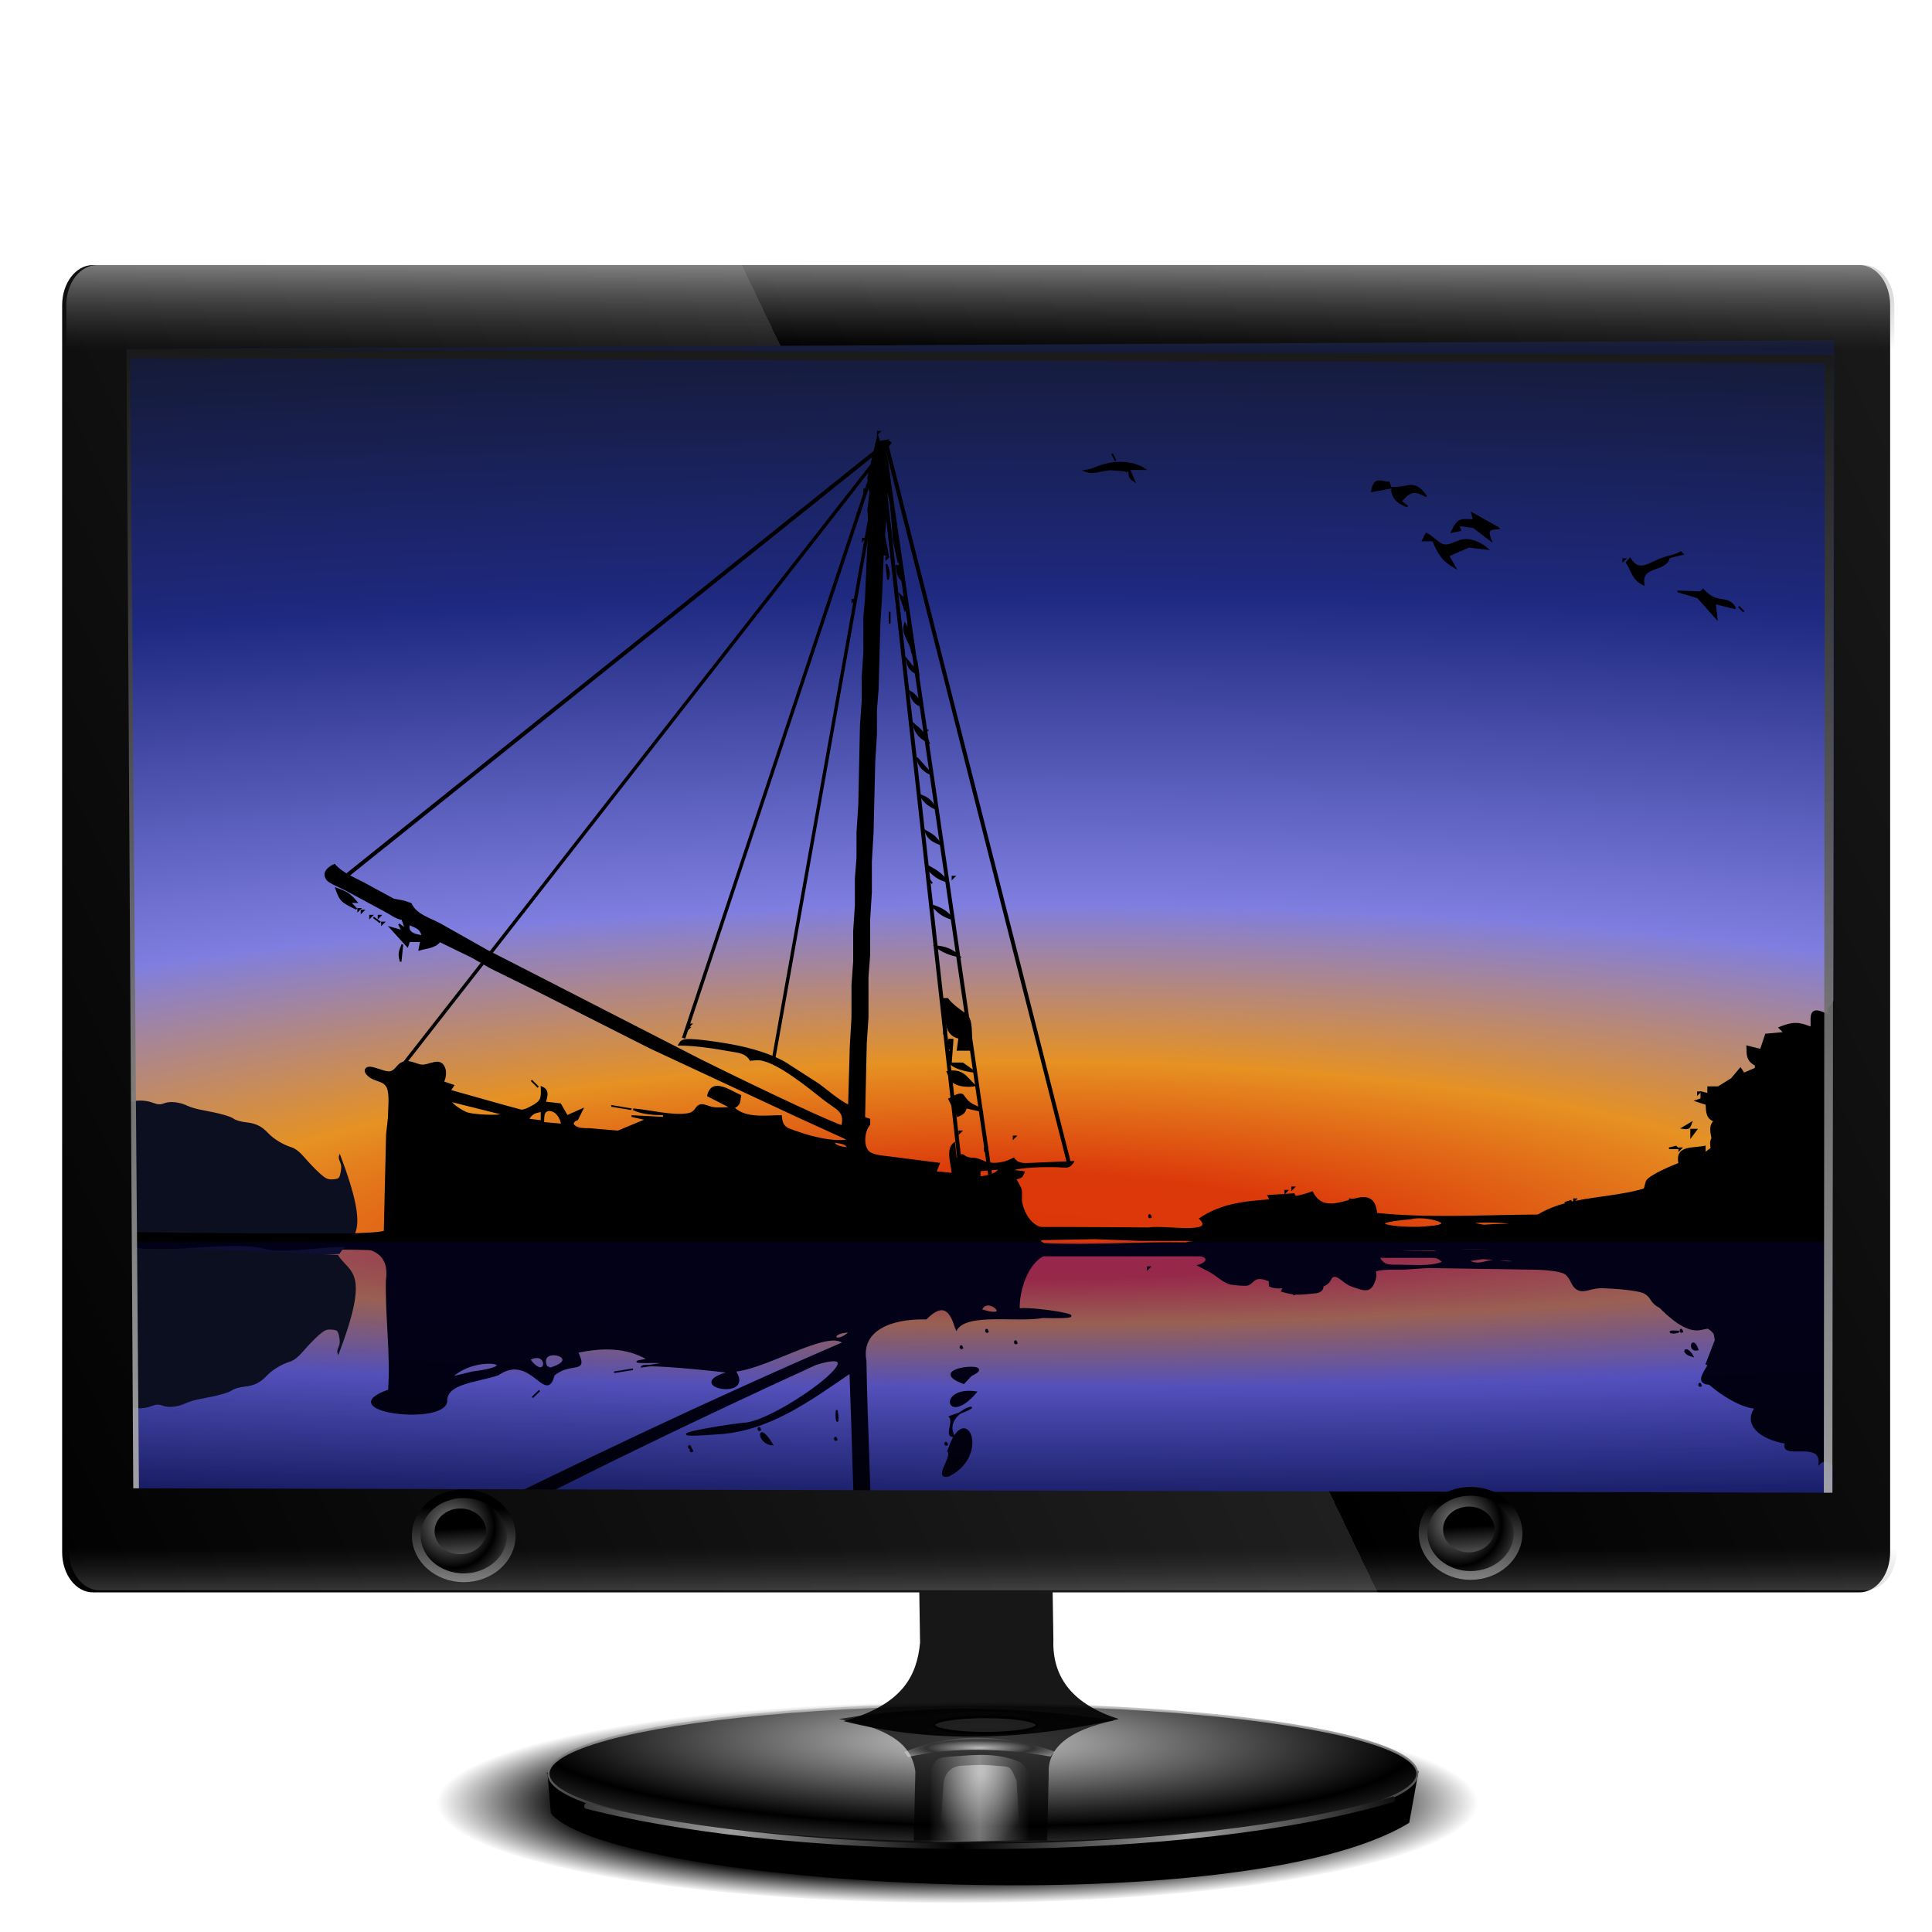 <?xml version="1.0" encoding="UTF-8" standalone="no"?>
<!-- Created with Inkscape (http://www.inkscape.org/) -->
<svg xmlns:dc="http://purl.org/dc/elements/1.1/" xmlns:cc="http://creativecommons.org/ns#" xmlns:rdf="http://www.w3.org/1999/02/22-rdf-syntax-ns#" xmlns:svg="http://www.w3.org/2000/svg" xmlns="http://www.w3.org/2000/svg" xmlns:xlink="http://www.w3.org/1999/xlink" xmlns:sodipodi="http://sodipodi.sourceforge.net/DTD/sodipodi-0.dtd" xmlns:inkscape="http://www.inkscape.org/namespaces/inkscape" id="svg2" sodipodi:version="0.32" inkscape:version="0.91 r13725" width="256" height="256" sodipodi:docname="desktop2.svg" inkscape:output_extension="org.inkscape.output.svg.inkscape">
 <defs id="defs5">
  <linearGradient inkscape:collect="always" id="linearGradient4730">
   <stop id="stop4732" stop-color="#000000" stop-opacity="1"/>
   <stop id="stop4738" offset="0.751" stop-color="#000000" stop-opacity="1"/>
   <stop offset="1" id="stop4734" stop-color="#000000" stop-opacity="0"/>
  </linearGradient>
  <linearGradient id="linearGradient3862">
   <stop id="stop3864" stop-color="#000000" stop-opacity="1"/>
   <stop offset="0.474" id="stop3868" stop-color="#000000" stop-opacity="1"/>
   <stop id="stop3866" offset="1" stop-color="#515151" stop-opacity="1"/>
  </linearGradient>
  <linearGradient id="linearGradient3853">
   <stop id="stop3855" stop-color="#ffffff" stop-opacity="0.722"/>
   <stop offset="1" id="stop3857" stop-color="#5f5f5f" stop-opacity="0"/>
  </linearGradient>
  <linearGradient id="linearGradient3405">
   <stop id="stop3407" stop-color="#000000" stop-opacity="1"/>
   <stop offset="1" id="stop3409" stop-color="#9e9e9e" stop-opacity="1"/>
  </linearGradient>
  <linearGradient id="linearGradient3376">
   <stop id="stop3378" stop-color="#c9c9c9" stop-opacity="1"/>
   <stop offset="1" id="stop3380" stop-color="#000000" stop-opacity="1"/>
  </linearGradient>
  <linearGradient id="linearGradient3328">
   <stop id="stop3330" stop-color="#ffffff" stop-opacity="0.5"/>
   <stop offset="1" id="stop3332" stop-color="#ffffff" stop-opacity="0"/>
  </linearGradient>
  <linearGradient id="linearGradient3320">
   <stop id="stop3322" stop-color="#ffffff" stop-opacity="0.659"/>
   <stop offset="1" id="stop3324" stop-color="#ffffff" stop-opacity="0"/>
  </linearGradient>
  <linearGradient id="linearGradient3312">
   <stop id="stop3314" stop-color="#575757" stop-opacity="0.714"/>
   <stop id="stop3316" offset="1" stop-color="#515151" stop-opacity="0"/>
  </linearGradient>
  <linearGradient id="linearGradient3298">
   <stop id="stop3300" stop-color="#ffffff" stop-opacity="0.714"/>
   <stop offset="1" id="stop3302" stop-color="#ffffff" stop-opacity="0"/>
  </linearGradient>
  <linearGradient id="linearGradient3278">
   <stop id="stop3280" stop-color="#868686" stop-opacity="1"/>
   <stop offset="1" id="stop3282" stop-color="#000000" stop-opacity="1"/>
  </linearGradient>
  <linearGradient id="linearGradient3245">
   <stop id="stop3247" stop-color="#ffffff" stop-opacity="1"/>
   <stop id="stop3249" offset="1" stop-color="#6c6c6c" stop-opacity="0"/>
  </linearGradient>
  <linearGradient id="linearGradient3196">
   <stop id="stop3198" stop-color="#000000" stop-opacity="1"/>
   <stop offset="1" id="stop3200" stop-color="#1f1f1f" stop-opacity="1"/>
  </linearGradient>
  <linearGradient id="linearGradient3176">
   <stop id="stop3178" stop-color="#000000" stop-opacity="1"/>
   <stop id="stop3180" offset="1" stop-color="#cccccc" stop-opacity="0.873"/>
  </linearGradient>
  <linearGradient inkscape:collect="always" xlink:href="#linearGradient3328" id="linearGradient3344" gradientUnits="userSpaceOnUse" gradientTransform="translate(328.188,34.899)" spreadMethod="reflect" x1="-532.65" y1="636.51" x2="-506.28" y2="636.51"/>
  <radialGradient inkscape:collect="always" xlink:href="#linearGradient3320" id="radialGradient3346" gradientUnits="userSpaceOnUse" gradientTransform="matrix(1.273,-0.069,0.116,2.146,397.739,-744.966)" cx="-531.29" cy="649.88" fx="-531.29" fy="649.88" r="21.17"/>
  <radialGradient inkscape:collect="always" xlink:href="#linearGradient3298" id="radialGradient3348" gradientUnits="userSpaceOnUse" gradientTransform="matrix(0.701,-3.5376671e-8,0,0.115,168.967,625.499)" spreadMethod="reflect" cx="-532.51" cy="663.49" fx="-532.51" fy="663.49" r="39.844"/>
  <radialGradient inkscape:collect="always" xlink:href="#linearGradient3312" id="radialGradient3350" gradientUnits="userSpaceOnUse" gradientTransform="matrix(0.542,-2.031218e-8,0,0.066,86.991,670.648)" spreadMethod="reflect" cx="-532.51" cy="663.49" fx="-532.51" fy="663.49" r="39.844"/>
  <radialGradient inkscape:collect="always" xlink:href="#linearGradient3376" id="radialGradient3416" gradientUnits="userSpaceOnUse" gradientTransform="matrix(1.013,0.01,-0.001,0.147,7.725,608.028)" spreadMethod="reflect" cx="-536.91" cy="603.63" fx="-536.91" fy="603.63" r="228.02"/>
  <linearGradient inkscape:collect="always" xlink:href="#linearGradient3176" id="linearGradient3418" gradientUnits="userSpaceOnUse" x1="-516.28" y1="735.96" x2="-516.28" y2="672.87"/>
  <linearGradient inkscape:collect="always" xlink:href="#linearGradient3405" id="linearGradient3420" gradientUnits="userSpaceOnUse" spreadMethod="reflect" x1="-545.13" y1="805.7" x2="-425.34" y2="805.7"/>
  <radialGradient inkscape:collect="always" xlink:href="#linearGradient3278" id="radialGradient3464" gradientUnits="userSpaceOnUse" gradientTransform="matrix(0.213,0.004,-0.002,0.209,9.391,74.179)" spreadMethod="reflect" cx="242.57" cy="607.83" fx="242.57" fy="607.83" r="26.831"/>
  <linearGradient inkscape:collect="always" xlink:href="#linearGradient3176" id="linearGradient3466" gradientUnits="userSpaceOnUse" x1="249.97" y1="603.19" x2="249.2" y2="647.39" gradientTransform="matrix(0.253,0,0,0.331,-1.629,0.145)"/>
  <radialGradient inkscape:collect="always" xlink:href="#linearGradient3278" id="radialGradient3468" gradientUnits="userSpaceOnUse" gradientTransform="matrix(0.213,0.004,-0.002,0.209,142.797,73.866)" spreadMethod="reflect" cx="242.57" cy="607.83" fx="242.57" fy="607.83" r="26.831"/>
  <linearGradient inkscape:collect="always" xlink:href="#linearGradient3176" id="linearGradient3470" gradientUnits="userSpaceOnUse" x1="248.81" y1="602.03" x2="249.2" y2="647.39" gradientTransform="matrix(0.253,0,0,0.331,131.777,-0.168)"/>
  <linearGradient inkscape:collect="always" xlink:href="#linearGradient3853" id="linearGradient3475" gradientUnits="userSpaceOnUse" gradientTransform="matrix(0.253,0,0,-0.331,0.361,218.053)" spreadMethod="pad" x1="502.61" y1="-0.882" x2="502.61" y2="39.05"/>
  <linearGradient inkscape:collect="always" xlink:href="#linearGradient3245" id="linearGradient3478" gradientUnits="userSpaceOnUse" spreadMethod="pad" x1="502.61" y1="-0.882" x2="502.61" y2="55.877" gradientTransform="matrix(0.253,0,0,0.331,0.032,27.781)"/>
  <linearGradient inkscape:collect="always" xlink:href="#linearGradient3196" id="linearGradient3481" gradientUnits="userSpaceOnUse" spreadMethod="repeat" x1="-33.928" y1="571.13" x2="489.75" y2="243" gradientTransform="matrix(0.253,0,0,0.331,-0.522,7.064)"/>
  <linearGradient inkscape:collect="always" xlink:href="#linearGradient3176" id="linearGradient3486" gradientUnits="userSpaceOnUse" x1="534.1" y1="32.794" x2="534.1" y2="657.15" gradientTransform="matrix(0.253,0,0,0.331,-0.962,9.265)"/>
  <linearGradient inkscape:collect="always" xlink:href="#linearGradient3862" id="linearGradient3870" x1="252.09" y1="593.84" x2="253.75" y2="631.71" gradientUnits="userSpaceOnUse" spreadMethod="reflect" gradientTransform="matrix(0.138,0,0,0.18,26.713,92.369)"/>
  <linearGradient inkscape:collect="always" xlink:href="#linearGradient3862" id="linearGradient3874" gradientUnits="userSpaceOnUse" spreadMethod="reflect" x1="252.09" y1="593.84" x2="253.75" y2="631.71" gradientTransform="matrix(0.138,0,0,0.18,160.342,92.117)"/>
  <linearGradient id="linearGradient4215" inkscape:collect="always">
   <stop id="stop4217" stop-color="#1209db" stop-opacity="0.11"/>
   <stop id="stop4219" offset="1" stop-color="#000000" stop-opacity="0.225"/>
  </linearGradient>
  <linearGradient inkscape:collect="always" id="linearGradient4172">
   <stop id="stop4174" stop-color="#1209db" stop-opacity="0.247"/>
   <stop offset="1" id="stop4184" stop-color="#000000" stop-opacity="0.286"/>
  </linearGradient>
  <linearGradient id="linearGradient4139" inkscape:collect="always">
   <stop id="stop4141" stop-color="#db3609" stop-opacity="1"/>
   <stop offset="0.08" id="stop4147" stop-color="#dc390a" stop-opacity="1"/>
   <stop id="stop4149" offset="0.19" stop-color="#e69122" stop-opacity="1"/>
   <stop offset="0.349" id="stop4151" stop-color="#7f7ee0" stop-opacity="1"/>
   <stop id="stop4164" offset="0.661" stop-color="#1e2980" stop-opacity="1"/>
   <stop id="stop4143" offset="1" stop-color="#121620" stop-opacity="1"/>
  </linearGradient>
  <radialGradient gradientUnits="userSpaceOnUse" gradientTransform="matrix(5.062,-0.033,0.007,1.123,-2163.491,-312.293)" r="521.71" fy="813.43" fx="529.78" cy="813.43" cx="529.78" id="radialGradient4166-6" xlink:href="#linearGradient4139" inkscape:collect="always"/>
  <radialGradient r="521.71" fy="813.43" fx="529.78" cy="813.43" cx="529.78" gradientTransform="matrix(5.144,-0.073,0.007,0.382,-2206.967,-851.867)" gradientUnits="userSpaceOnUse" id="radialGradient4170" xlink:href="#linearGradient4172" inkscape:collect="always"/>
  <radialGradient r="521.71" fy="813.43" fx="529.78" cy="813.43" cx="529.78" gradientTransform="matrix(5.144,-0.073,0.007,0.382,-2214.029,-849.219)" gradientUnits="userSpaceOnUse" id="radialGradient4209" xlink:href="#linearGradient4215" inkscape:collect="always"/>
  <radialGradient r="521.71" fy="813.43" fx="529.78" cy="813.43" cx="529.78" gradientTransform="matrix(5.071,-0.013,0.007,0.457,-2167.209,-945.823)" gradientUnits="userSpaceOnUse" id="radialGradient4213" xlink:href="#linearGradient4139" inkscape:collect="always"/>
  <filter height="1.026" y="-0.013" width="1.01" x="-0.004" id="filter4160" inkscape:collect="always" color-interpolation-filters="sRGB">
   <feGaussianBlur id="feGaussianBlur4162" inkscape:collect="always"/>
  </filter>
  <filter height="1.255" y="-0.128" width="1.154" x="-0.077" id="filter4234" inkscape:collect="always" color-interpolation-filters="sRGB">
   <feGaussianBlur id="feGaussianBlur4236" stdDeviation="4.986" inkscape:collect="always"/>
  </filter>
  <radialGradient inkscape:collect="always" xlink:href="#linearGradient4730" id="radialGradient4736" cx="126.85" cy="237.45" fx="126.85" fy="237.45" r="68.991" gradientTransform="matrix(1,0,0,0.194,0,192.83)" gradientUnits="userSpaceOnUse"/>
 </defs>
 <sodipodi:namedview inkscape:window-height="1056" inkscape:window-width="1920" inkscape:pageshadow="2" inkscape:pageopacity="0" guidetolerance="10.0" gridtolerance="10.0" objecttolerance="10.0" borderopacity="1.0" bordercolor="#666666" pagecolor="#ffffff" id="base" showgrid="false" inkscape:zoom="3.5351562" inkscape:cx="128" inkscape:cy="128" inkscape:window-x="0" inkscape:window-y="0" inkscape:current-layer="svg2" inkscape:window-maximized="1" inkscape:pagecheckerboard="true" inkscape:snap-global="false"/>
 <ellipse id="path4728" cx="126.85" cy="238.79" rx="68.991" ry="13.353" fill="url(#radialGradient4736)" fill-opacity="1"/>
 <g id="g5205" transform="matrix(0.225,0,0,0.225,13.714,34.484)">
  <rect transform="scale(1,-1)" id="rect4211" width="1028.41" height="191.56" x="-1.766" y="-773.3" opacity="1" stroke-dasharray="none" stroke-opacity="0.309" fill="url(#radialGradient4213)" fill-rule="nonzero" stroke="none" stroke-linejoin="round" fill-opacity="1" stroke-linecap="round" stroke-width="17" stroke-miterlimit="4"/>
  <rect transform="scale(1,-1)" id="rect4168" width="1037.18" height="196.35" x="-3.985" y="-777.22" opacity="1" stroke-dasharray="none" stroke-opacity="0.309" fill="url(#radialGradient4170)" fill-rule="nonzero" stroke="none" stroke-linejoin="round" fill-opacity="1" stroke-linecap="round" stroke-width="17" stroke-miterlimit="4"/>
  <path d="m -1.766,38.47 1026.649,0 0,543.268 -1026.649,0 z" id="rect4137" inkscape:connector-curvature="0" sodipodi:nodetypes="ccccc" opacity="1" stroke-dasharray="none" stroke-opacity="0.309" fill="url(#radialGradient4166-6)" fill-rule="nonzero" stroke="none" stroke-linejoin="round" fill-opacity="1" stroke-linecap="round" stroke-width="17" stroke-miterlimit="4"/>
  <path sodipodi:nodetypes="cccccccccccccccccccccccccccccccccccccccccccccccccccccccccccccccccccccccccccccccccccccccccccccccccccccccccccccccccccccccccccccccccccccccccccccccccccccccccccccccccccccccccccccccscccccccccccccccccccccccccccccccccccccccccccccccccccccccccccccccccccccccccccccccccccccccccccccccccccccccccccccccccccccccccccccccccccccccccccccccccccccccccccccccccccccccccccccccccccccccccccccccccccccccccccccccccccccccccccccccccccccccccccccccccccccccccccccccccccccccccccccccccccccccccccccccccccccccccccccccccccccccccccccccccccccccccccccccccccccccccccccccccccccccccccccccccccccccccccccccccccccccccccccccccccccccccccccccccccccccccccccccccccccccccccccccccccccccccccccccccccccccccccccccccccccccccccccccccccccccccccccccccccccccccccccccccccccccccccccccccccccccccccccccccccccccccc" inkscape:connector-curvature="0" d="m 457,101 -1,1 0,-1 z m 0,6 4.95,-1 c -3.02,9.96 -0.78,6.29 0,15 l 4.47,36 c 0.83,5.6 3.45,14.97 1.58,20 l -2.6,-11.83 C 464.39,156.35 464.69,141.96 461,134 l 0,14 -1.25,14 2.25,12 -3,-1 -1,25 -1,16 -1,38 -1,13 0,14 -1,16 -1,42 -1,17 0,18 -1,16 0,21 -1,13 0,24 -1,15 -1,44 3,1 0,3 c -3.48,3.77 -4.64,14.5 1.06,17.15 3.3,1.53 8.32,1.76 11.94,2.27 l 28,3.58 -2,5 10,1 c -0.25,-5.41 -3.77,-14.28 1,-18 l 1,9 1,0 1,-2 2,0 c 3.89,2.86 4.9,1.38 9,2.54 l 5,1.92 c 5.13,1.44 11.47,0.12 16,-2.46 2.77,4.14 7.41,3.05 12,3 l 23,-1 c -2.28,3.92 -4.82,2.79 -8.91,2.66 -6.91,-0.24 -22.18,-0.12 -28.09,2.34 l 8,1 c -1.25,3.21 -1.74,3.08 -5,4 1.12,2.04 2.89,4.76 3.4,7 l 0,6 c 0.88,5.96 4.18,12.35 9.68,15.15 2.8,1.43 4.95,0.86 7.93,1.16 l 18.99,1.51 11,-0.73 17,0.7 12,0 15,0.68 6,0 c 5.79,-0.33 16.18,0.58 17,-7.47 l 4,0 0,-2 -3,0 c 2.44,-4.19 5.16,-2.58 9,-1 l 1,-1 -1,-3 c 5.59,-0.22 8.03,3.17 10,8 l 7,-4 6,1 -4,0 4,-2 1,-3 -5,-3 4,0 -2,-4 15,-1 c 1.46,3.71 4.02,0.83 6.9,1.67 3.14,0.91 3.7,3.55 4.1,6.33 l 3,0 -1,5 5,-3 1,10 6,-1 c -0.25,-6.68 -1.78,-11.35 7,-11 l 1,-5 c 4.08,0.72 4.73,0.94 6,5 l 4,1 -3,1 c 5.2,3.18 6.94,4.86 5,11 5.97,1.07 11.95,1.14 18,1.3 l 17.42,0.87 10.58,0 12,0.78 26,0 12,-0.95 c 11.47,-0.02 15.13,1.18 25,-6 l -6,0 c 0.93,-3.1 0.62,-3.25 -1,-6 2.18,-2.73 1.9,-2.64 1,-6 l 3,-1 c 2.35,3.53 3.45,2.58 7,1 l -1,3 4,-3 -1,5 17,-3.67 5,0 10,0 3.83,-13.99 c 2.4,-3.52 14.86,-8.67 19.17,-10.34 -2.19,-10.41 7.56,-8.47 15,-10 l 0,4 4,-3 c -0.97,-4.78 -0.04,-5.35 3,-9 -2.11,-2.99 -1.75,-3.48 -1,-7 -4.87,-1.74 -4.77,-5.36 -5,-10 l -6,-2 3,-1 0,-4 4,1 0,-4 6,0 7.82,-4.85 5.18,-6.15 2,3 7,-3 0,-2 c -5.04,-2.77 -4.88,-5.66 -5,-11 l 8,2 3,-9 11,-1 -3,-3 c 7.8,-3.04 10.91,-3.22 18.8,0 l 0,-4 c -0.48,-10.3 6.86,-3.76 12.2,-3 l -1,-2 -1,0 0,-2 c 3.66,-4.52 1.79,-4.7 8,-7 l 0,76 0,18 c -0.07,3.42 0.32,4.62 -3,6 l 2.9,6 0,14 0,27 0,105 c -3.77,-1.04 -4.57,-1.11 -5.9,-5 -8.16,0.4 -13.44,4.53 -12,-4 l -1,-1 -12,1 1,-4 c -8.43,1.32 -11.77,1.89 -15,-7 l -5,1 6,-5 c -5.69,0.71 -5.29,-1.54 -10,-3.15 l -5,-1.26 -7,-3.12 -8,-1.97 -6,-2.5 5.41,-14 -1.41,-8 c -10.66,2.37 -5.36,0.98 -15,0 -1.99,-9.26 -9.72,-8.06 -16.95,-11.79 -4.92,-2.54 -3.91,-5.29 -8.16,-7.93 -3.67,-2.29 -19.86,-3.23 -24.89,-3.39 -6.62,-0.22 -10.42,2.75 -14.03,1.42 -4.61,-1.7 -3.93,-6.61 -8.1,-9.57 C 858.1,594.77 847.68,594.05 844,594 l -64,-1 -15,1 c -5.74,0.01 -10.34,-0.38 -16.2,1 0.32,2.18 0.44,2.8 0,5 -2.22,7 -4.8,6.95 -10.8,4.93 -2.4,-0.81 -3.82,-1.22 -6,-2.62 -1.83,-1.18 -4.71,-4.11 -6.86,-4.11 -3.38,0 -1.39,3.5 -7.14,5.8 -0.16,0.73 0.19,1.28 -0.77,2.41 -1.36,1.62 -4.29,1.54 -6.23,1.75 -6.99,0.78 -10.06,0.96 -17,-1.16 l 1,-2 c -3.94,-1.75 -10.42,-5.99 -14.9,-5.48 -3,0.34 -3.73,2.95 -6.31,3.8 -1.41,0.46 -8.07,-0.22 -9.75,-0.54 -3.98,-0.75 -8.24,-4.91 -12.04,-7.15 L 645,592 c 5.79,-1.78 5.84,-5.06 0.98,-5.89 l -17.98,0 -64,0 -14.94,0 c -172.481,2.146 -262.302,-4.445 -383.763,-2.762 -0.46,-3.07 -161.51,0.739 -165.13,0.309 0.082,-2.248 -1.172,-4.987 -1.152,-8.36 5.58,-0.86 166.926,0.354 166.566,-3.556 L 166.91,515 168,505 c 0.03,-4.74 1.12,-13.89 -0.72,-17.87 -2.13,-4.57 -7.05,-3.45 -11.09,-6.93 -1.06,-0.91 -2.77,-2.83 -1.31,-4.18 2.46,-2.26 10.37,2.85 14.07,2.06 3.39,-0.73 3.93,-4.19 7.18,-5.48 3.96,-1.57 8.02,1.2 10.87,1.56 5.14,0.65 11.96,-5.72 14.11,2.86 0.14,1 0.21,1.95 0,2.98 -0.05,1.54 -0.58,2.6 -1.11,4 l 6,2 -2,3 33,9.29 9,2.42 c 2.17,-0.02 4.13,-1.13 6,-2.11 6.14,-3.24 6.29,-4.97 6,-11.6 4.26,1.77 3.07,5.24 2,9 l 9,1 4,7 9,-4 -3,6 c -2.58,0.86 -3.8,2.82 -0.8,4.49 2.12,1.18 5.45,1.18 7.8,1.14 l 17,1.44 17,-7.07 -9,-2 19,1 0,-2 c -5.6,-0.02 -12.98,-0.44 -18,-3 9.38,0.76 22.93,4.34 31.98,2.86 5.6,-0.92 4.4,-4.95 8.16,-5.33 2.06,-0.2 4.54,1.41 6.86,1.65 1.88,0.5 8.83,0.04 11,0 L 356,492 c 2.41,-10.51 12.9,-2.63 19,0 -0.54,3.69 -0.3,5.51 -4,7 6.76,6.96 18.88,5 28,5 0.61,7.46 3.68,7.43 10,9.69 7.66,2.74 22.13,6.47 30,4.31 L 409,504.31 322,463.74 256,430.35 228,416.57 217,410.26 198,401 c -2.56,3.68 -7.9,3.81 -12,5 l 1,-5 -7,0 -1,3 -10,-11 7,2 -2,-4 4,3 -2,-6 c -3.7,-0.44 -6.69,-3.03 -10,-4.74 l -23,-12.4 c -2.65,-1.47 -9.82,-4.23 -11.24,-6.16 -3.06,-4.14 0.86,-7.04 4.24,-8.7 4.43,5.04 11.13,7.72 17,10.78 l 17.83,9.67 5.94,1.12 4.23,1.43 c 2.88,6.56 11.12,8.7 17,11.9 l 28,15.79 16,8.17 110,56.39 c 15.36,7.67 69.62,34.08 83,38.75 2.14,-9.31 -3.08,-9.9 -11,-16.2 -8.41,-6.69 -25.63,-20.69 -36,-22.86 -2.48,-0.6 -4.53,-0.21 -7,0 -2.77,-4.57 -6.99,-4.61 -12,-5.52 -9.36,-1.69 -20.54,-3.41 -30,-3.42 0.8,-1.19 0.74,-1.7 2.29,-2.41 3.29,-1.48 19.35,1.16 23.71,1.83 11.84,1.84 25.48,5.17 36,11.02 l 20,12.85 c 6.18,4.56 11.01,9.12 18,12.71 l 1,-35 1,-17 0,-19 1,-14 0,-18 1,-15 0,-16 0.96,-12 0,-15 1.04,-16 1,-47 1.04,-15 0,-14 0.96,-14 0,-21 0.91,-10 1.09,-25 1,-18 -0.63,-10 1.14,-10 -1.17,-9 5.66,-24 z m 139,11 -2,-4 z m -7,2.6 c 7.76,-2.21 17.09,-2.06 24,2.4 l -9,0 3,7 c -2.97,-1.99 -2.71,-2.51 -3,-6 l -10.99,-0.83 c -5.33,0.29 -9.92,2.83 -15.01,0.83 6.36,-1.09 6.01,-1.99 11,-3.4 z m 1,0.4 1,1 0,-1 z m 11,0 1,1 0,-1 z m 6,0 1,1 0,-1 z m -18,1 1,1 0,-1 z m 11,0 1,1 0,-1 z m -16,1 1,1 0,-1 z m 17,0 1,1 0,-1 z m 156,8 1,3 -11,2 c 1.67,-7.76 3.76,-5.85 10,-5 z m 22,8 c -7.11,-3.92 -9.66,-3.3 -15,3 l 4,3 c -5.1,-1.58 -9.71,-5.29 -9,-11 10.1,0.38 12.5,-5.2 20,5 z m -31,-5 1,1 0,-1 z m 12,1 1,1 0,-1 z m -311,0 -1,1 0,-1 z m 310,1 1,1 0,-1 z m 1,2 1,1 0,-1 z m 3,2 1,1 0,-1 z m -318,9 -1,1 0,-1 z m 377,9 c -6.29,-0.1 -7.34,1.02 -5,7 L 806.83,157.18 798,156 l 1,3 -5,1 c 4,-8.11 4.82,-7.15 13,-7 l -1,-4 z m -12,-5 1,1 0,-1 z m 2,2 1,1 0,-1 z m 2,0 1,1 0,-1 z m -18,2 1,1 0,-1 z m -5.96,10.9 c 3.06,0.2 6.93,-2.22 9.96,-2.91 5.12,-1.15 11.26,1.66 15,5.01 l -11,-1.3 -12,5.3 4,7 c -7.6,-4.37 -9.71,-8.25 -13,-16 l -6,0 2,-4 c 5.3,2.87 7.53,6.68 11.04,6.9 z M 448,164 l -1,1 0,-1 z m 349,3 1,1 0,-1 z m -3,2 1,1 0,-1 z m -3,2 1,1 0,-1 z m 139,2 -8,2 c -2.04,8.79 -16.97,3.89 -15,16 -6.66,-3.31 -6.27,-7.42 -10,-13 l 2,-2.23 c 5.57,8.75 10.81,2.66 19,0 4.88,-1.94 5.33,-1.09 11,-3.77 z m -141,1 1,1 0,-1 z m -327,1 -1,1 0,-1 z m 434,1 -1,1 0,-1 z m -434,12 -1,-9 c 1.46,3.16 2.12,5.63 1,9 z m 7,-8 2,9 c -3.43,-2.36 -3.44,-5.08 -4,-9 z m 492,25 -12,-3 1,9 L 938.96,198.57 927,195 940.46,195.54 942,194 c 8.54,9.72 14.34,2.65 19,11 z m -489,1 -3,-9 c 3.19,2.84 5.1,4.79 3,9 z m -30,-6 -1,1 0,-1 z m 524,7 -3,-3 z m -503,7 0,-7 z m 13,16 c -0.92,-5.84 -6.21,-9.95 -4,-16 l 2,4 0,-5 c 1.79,4.19 3.63,12.74 2,17 z m 1,10 2,-3 1,7 c -4.53,-2.23 -6.19,-3.97 -7,-9 z m 5,23 c -4.53,-2.25 -5.95,-4.07 -7,-9 3.78,2.24 5.32,5.03 7,9 z m 4,21 c -5.11,-2.79 -7.76,-5.2 -9,-11 3.65,3 7.54,6.42 9,11 z m -1,-7 -1,1 0,-1 z m 3,26 c -5.13,-2.11 -7.47,-4.64 -9,-10 z m 2,20 c -4.47,-2.08 -6.41,-3.82 -9,-8 4.87,1.69 6.53,3.54 9,8 z m 3,21 c -4.52,-1.76 -7.42,-3.22 -9,-8 4.58,2.6 6.11,3.5 9,8 z m 4,22 c -5.48,-1.62 -8.24,-3.74 -12,-8 l 1,-1 c 5.06,2.84 7.45,4.28 11,9 z m -9,1 -3,-4 z m 13,-4 -1,1 0,-1 z m -352,15 -4,0 4,4 c -7.28,-3.76 -9.36,-3.85 -12,-12 5.94,2.09 7.89,3.12 12,8 z m 351,10 c -5.38,-1.58 -8.41,-3.7 -12,-8 4.62,1.24 9.5,3.83 12,8 z m -349,-6 -1,1 0,-1 z m 2,1 -1,1 0,-1 z m 5,3 -1,1 0,-1 z m 5,0 -1,1 0,-1 z m 0,4 -4,-3 z m 2,0 -1,1 0,-1 z m 23,8 c -1.58,-4.95 -3.48,-4.93 -8,-7 -1.67,5.34 3.88,6.53 8,7 z m -13,15 c -1.21,-4.61 -0.8,-5.66 1,-10 z m 329,-3 c -5.14,-0.93 -9.88,-2.74 -14,-6 5.68,0.52 9.9,1.91 14,6 z m -7,25 c 4.38,5.55 10.23,8.09 12.05,10.61 2.84,3.93 1.62,14.33 1.95,19.39 l -8,0 1,-7 c -9.82,-2.22 -6.55,-11.92 -10,-23 z m -151,15 -1,1 0,-1 z m -1,2 -1,1 0,-1 z m 151,2 -1,1 0,-1 z m 4,5 0,1 -1,13 7,0 7,5 c -6.52,-0.92 -20.34,-3.3 -14,-13 -2.38,-2.18 -1.78,-3.02 -1,-6 z m 476,11 1,1 0,-1 z m 2,6 1,1 0,-1 z m -465,10 c -3.66,0.71 -10.35,0.33 -13.11,-2.58 -1.02,-1.08 -2.23,-3.99 -2.89,-5.42 8.88,-1.61 10.65,2.82 16,8 z m -257,1 -4,-4 z m 705,2 5,-1 z m -450.86,7.31 c 2.85,2.18 4.43,1.51 6.86,4.69 l -9,-2 c -1.16,3.31 -1.81,3.65 -5,5 l -5,-10 c 10.11,-5.46 6.54,-1.97 12.14,2.31 z M 940,490 l -1,1 0,-1 z m -741,4 1,1 0,-1 z m 5,1 c 1.8,2.81 6.97,6.16 10.17,7.3 3.5,1.26 18.18,2.15 21.83,0.7 z m 107,5 -12,-2 z m -50.98,1.61 c -1.17,1.42 -1,4.62 -1.02,6.39 l 11,1 c -1.3,-7.99 -7.76,-10.05 -9.98,-7.39 z M 250,506 l 8,1 0,-6 c -4.13,0.84 -5.77,1.29 -8,5 z m 685,2 c -1.2,3.39 -1.46,3.47 -5,3 z m 3,4 -3,4 0,-4 z m -433,1 -1,1 0,-1 z m 32,3 -1,1 0,-1 z m -98,7 c -2.44,-3.65 -4.85,-2.97 -9,-4 0.07,3.28 6.4,3.63 9,4 z m 488,0 -5,0 4,-1 z m -407,0 -1,1 0,-1 z m 409,0 -1,1 0,-1 z m -413,13 0,4 c 4.27,-0.44 9.46,-1.3 12,-5 z m 504,2 1,1 0,-1 z m 1,1 1,1 0,-1 z m -320,7 -1,1 0,-1 z m -4,2 -1,1 0,-1 z m 170,5 -1,1 0,-1 z m -177,3 1,1 0,-1 z m 5,2 1,1 0,-1 z m 171,4 1,1 0,-1 z m 2,4 1,-3 z m -322,6 1,-4 z m 109,-3 1,1 0,-1 z m -108,4 1,1 0,-1 z m 90,4 -27,0 -26,-1 -31,0.56 c -3.55,1.11 -6.19,3.29 -8,6.48 l 15,0 12,0.96 54,0 17,0 6.58,-0.57 L 652,580 c -8.11,-1.62 -4.89,-2.98 -15,-3 z m 171,3 -12,-0.91 -27.28,-0.93 c -8.2,-0.19 -13.56,-1.71 -19.72,4.84 l 17,0.96 17,0 9,-1.49 9,0.53 42,-0.83 13,-1.17 z m -28,7 -29,0 c 2.77,5.57 6.45,4.99 12,5 7.86,0.01 18.97,1.26 26,-2 -3.3,-3.25 -4.53,-2.97 -9,-3 z m 32,0.79 -9,1.37 c 7.87,3.42 9.17,0.4 16,0 5.06,0.28 8.8,1.9 14,0 z m -196,5.21 -1,1 0,-1 z m 348,57 0,5 2,0 0,-5 z" id="Selection" fill="#000000" stroke="#000000" fill-opacity="1" stroke-width="1"/>
  <path sodipodi:nodetypes="ccsccsscsccccsscssccssccc" d="m 138.943,585.223 c -53.879,2.355 -83.078,4.236 -144.573,3.238 -1.427,-0.674 1.858,-73.019 3.284,-73.019 0.5,0 0.673,0.445 0.385,0.989 -0.291,0.547 0.021,0.745 0.697,0.443 0.672,-0.3 1.453,0.155 1.735,1.011 0.918,2.787 3.143,1.817 3.143,-1.37 0,-1.931 0.73,-3.596 2.147,-4.894 1.181,-1.082 2.147,-2.85 2.147,-3.929 0,-2.37 5.307,-10.705 7.469,-11.731 3.09,-1.466 9.366,-1.424 13.348,0.09 3.315,1.26 4.648,1.329 7.148,0.368 3.417,-1.313 9.064,-0.657 13.681,1.59 1.619,0.788 5.371,1.874 8.339,2.414 10.282,1.872 16.843,3.68 18.842,5.193 1.105,0.836 4.361,1.765 7.236,2.064 5.742,0.597 9.168,2.293 13.126,6.498 3.139,3.334 8.709,6.705 13.52,8.182 2.417,0.742 5.003,2.795 8.157,6.476 2.54,2.965 6.483,7.038 8.764,9.052 3.488,3.08 4.715,3.614 7.727,3.358 3.351,-0.284 3.632,-0.544 4.375,-4.044 0.578,-2.723 0.48,-4.424 -0.36,-6.25 -0.907,-1.974 -0.936,-2.989 -0.135,-4.76 19.43,50.989 6.766,47.781 -0.2,59.031 z" id="path4164" inkscape:connector-curvature="0" fill="#0b0f1f"/>
  <path d="m 451.883,771.681 c -0.2,-39.016 -2.409,-77.963 -3,-117 -3.387,-18.795 14.648,-26.484 35.645,-25.932 13.481,-14.446 16.353,3.139 17.841,6.558 6.443,-10.763 35.815,-4.487 50.911,-7.435 42.465,1.198 -10.524,-6.819 -14.03,-4.737 -0.947,-7.789 4.552,-41.864 30.611,-34.636 26.392,0.38 52.993,-2.054 79.385,-0.448 12.711,13.642 14.855,12.426 32.368,8.905 11.46,-2.775 4.457,5.902 5.268,11.725 10.874,6.227 48.35,-14.79 31.774,-9.736 4.837,-25.424 12.007,21.082 26.226,1.736 -4.653,-16.775 25.548,-13.149 41.821,-14.17 24.88,-0.813 50.274,-2.093 74.722,2.206 5.301,1.378 -3.513,23.799 11.218,14.284 0.78,-5.382 18.994,1.996 29.841,0.35 7.547,12.022 29.272,39.436 41.398,30.33 20.515,11.63 -14.234,33.948 2,35 5.938,5.538 18.432,14.184 27.068,14.601 -7.129,10.507 3.533,18.989 17.89,21.396 -3.731,10.659 21.188,-2.276 19.76,12.651 8.328,-8.447 15.908,19.859 14.283,-4.851 -0.19,-28.184 0.378,-56.395 -0.281,-84.562 -1.488,-9.293 1.373,-25.305 0.181,-37.639 0,-38.865 0,-77.731 0,-116.596 -16.814,11.11 -31.608,5.317 -44.9,20 -0.179,0.65 -11.872,10.622 -27.41,13.109 -17.275,2.32 13.653,34.872 -18.59,24.891 -22.004,29.693 -61.995,16.778 -89,34 -31.741,0.128 -63.593,2.339 -95.2,-1 -2.045,-24.253 -28.028,7.504 -37.8,-13.16 -21.116,8.408 -43.922,0.943 -66,16.16 9.873,10.51 -21.875,4.182 -30.203,5.89 -133.288,-1.164 -266.551,0.858 -399.817,3.029 -71.584,0.782 -143.175,1.031 -214.812,-0.575 12.767,18.911 63.837,3.797 92.026,9.054 22.014,7.69 78.914,-16.217 73.8,20.462 -0.439,22.382 2.811,44.777 1.286,67.011 -34.499,12.498 30.82,21.257 33.83,7.13 -0.684,-11.731 17.158,-12.145 30.427,-16.752 19.419,-14.04 28.304,18.847 32.837,0.266 10.244,-8.862 20.146,-0.339 13.826,-14.004 14.316,-3.144 28.932,-3.542 41.8,4.49 -25.446,3.946 34.842,-0.892 -3.857,4.454 0.597,-2.51 44.52,2.277 51.899,3.37 -29.692,8.03 15.091,17.851 2.958,-0.824 19.54,-1.94 54.762,-25.702 63.996,-17.173 -80.209,35.874 -158.921,74.971 -236.996,115.173 -11.887,-3.313 -18.304,-4.524 -29,8 23.155,-5.616 -18.625,17.92 17.064,8.731 75.998,-42.389 153.906,-81.422 232.483,-118.785 41.797,-13.569 -24.658,36.624 -42.707,36.246 -17.762,2.189 -55.01,9.211 -15.921,6.164 30.654,-1.438 55.208,-20.449 79.081,-37.357 1.458,39.354 2.208,78.689 4,118 8.28,14.731 3.045,-5.665 8,-8 z m -246,-4 c -8.549,3.488 6.751,11.831 0,0 z m -55,9 c -16.066,-0.924 -80.882,-4.653 -35.363,-2.035 11.788,0.678 23.575,1.356 35.363,2.035 z m 3,0 c -1.04,-3.317 -1.845,1.374 0,0 z m 5,-3 c -1.04,-3.317 -1.845,1.374 0,0 z m 5,0 c -1.04,-3.317 -1.845,1.374 0,0 z m 0,-4 c -4.238,3.179 -5.838,4.379 0,0 z m 2,0 c -1.04,-3.317 -1.845,1.374 0,0 z m 23,-8 c -6.908,15.558 -14.875,0.523 0,0 z m -13,-15 c -1.09,13.594 2.376,12.189 0,0 z m 329,3 c -20.679,4.228 -16.151,12.116 0,0 z m -7,-25 c 24.722,-12.885 9.459,-47.396 -0.389,-14.822 3.193,3.061 -8.79,17.276 0.389,14.822 z m -151,-15 c -1.04,-3.317 -1.845,1.374 0,0 z m -1,-2 c -1.04,-3.317 -1.845,1.374 0,0 z m 48,-2 c -9.035,-15.525 -8.81,-0.534 0,0 z m 103,0 c -1.04,-3.317 -1.845,1.374 0,0 z m -65,-3 c -1.04,-3.317 -1.845,1.374 0,0 z m 69,-2 c -8.728,-17.175 28.711,-23.128 -2.404,-11.994 2.859,3.467 -3.242,12.245 2.404,11.994 z m -114,-4 c -1.04,-3.317 -1.845,1.374 0,0 z m 45,-12 c -0.91,7.954 1.751,9.704 0,0 z m 545,5 c 1.04,-3.317 1.845,1.374 0,0 z m 2,-6 c 1.04,-3.317 1.845,1.374 0,0 z m -465,-10 c -22.233,-3.372 -17.297,20.98 0,0 z m -257,-1 c -3.588,3.588 -6.759,6.759 0,0 z m 705,-2 c 5.26,1.052 7.292,1.458 0,0 z m -450.86,-7.31 c 18,-8.645 -28.821,-4.504 -4.379,4.808 l 4.379,-4.808 z m 429.86,6.31 c -1.04,-3.317 -1.845,1.374 0,0 z m -741,-4 c 1.04,-3.317 1.845,1.374 0,0 z m 5,-1 c 14.458,-15.036 45.629,-7.322 12.786,-3.197 -4.262,1.066 -8.524,2.131 -12.786,3.197 z m 107,-5 c -12.494,2.082 -16.152,2.692 0,0 z m -50.98,-1.61 c -5.745,-13.685 23.126,-5.466 2.313,1.091 l -2.313,-1.091 z m -10.02,-4.39 c 12.224,-6.757 10.589,14.751 0,0 z m 685,-2 c -3.796,-7.232 -7.569,-2.114 0,0 z m 3,-4 c -3.283,-9.452 -5.714,1.602 0,0 z m -433,-1 c -1.04,-3.317 -1.845,1.374 0,0 z m 32,-3 c -1.04,-3.317 -1.845,1.374 0,0 z m -98,-7 c -9.173,9.205 -13.928,0.225 0,0 z m 488,0 c -8.372,-0.991 -4.795,1.992 0,0 z m -407,0 c -1.04,-3.317 -1.845,1.374 0,0 z m 409,0 c -1.04,-3.317 -1.845,1.374 0,0 z m -413,-13 c 3.188,-10.143 19.449,5.91 1.035,0.086 l -1.035,-0.086 z m 504,-2 c 1.04,-3.317 1.845,1.374 0,0 z m 1,-1 c 1.04,-3.317 1.845,1.374 0,0 z m -320,-7 c -1.04,-3.317 -1.845,1.374 0,0 z m -4,-2 c -1.04,-3.317 -1.845,1.374 0,0 z m 170,-5 c -1.04,-3.317 -1.845,1.374 0,0 z m -177,-3 c 1.04,-3.317 1.845,1.374 0,0 z m 5,-2 c 1.04,-3.317 1.845,1.374 0,0 z m 171,-4 c 1.04,-3.317 1.845,1.374 0,0 z m 2,-4 c 1.313,3.938 0.958,2.875 0,0 z m -322,-6 c 1.479,5.916 1.183,4.734 0,0 z m 109,3 c 1.04,-3.317 1.845,1.374 0,0 z m -108,-4 c 1.04,-3.317 1.845,1.374 0,0 z m 90,-4 c -28.018,-0.518 -55.987,1.792 -84,0.44 -18.462,-10.874 18.281,-5.417 27.802,-7.44 22.919,0.344 45.899,-0.707 68.778,0.57 8.872,7.542 -10.87,4.583 -12.58,6.43 z m 171,-3 c -18.091,0.813 -36.669,3.34 -54.473,0.546 -6.865,-7.343 24.322,-4.077 33.815,-3.787 22.736,1.167 45.875,-0.294 68.658,2.241 -16,0.333 -32,0.667 -48,1 z m -28,-7 c -15.202,1.975 -45.55,-2.174 -10.61,-5.15 7.528,-2.511 29.694,3.694 10.61,5.15 z m 32,-0.79 c -26.537,-4.414 45.234,-1.234 5.629,-0.367 -1.876,0.122 -3.752,0.245 -5.629,0.367 z m -196,-5.21 c -1.04,-3.317 -1.845,1.374 0,0 z m 348,-57 c -1.99,-12.341 6.576,-0.179 0,0 z" id="path4205" inkscape:connector-curvature="0" transform="matrix(1,0,0,0.964,-0.073,17.164)" fill="#000000" filter="url(#filter4160)" stroke="#000000" fill-opacity="1" stroke-width="1"/>
  <rect y="-774.57" x="-11.05" height="196.35" width="1037.18" id="rect4207" transform="scale(1,-1)" opacity="1" stroke-dasharray="none" stroke-opacity="0.309" fill="url(#radialGradient4209)" fill-rule="nonzero" stroke="none" stroke-linejoin="round" fill-opacity="1" stroke-linecap="round" stroke-width="17" stroke-miterlimit="4"/>
  <path inkscape:connector-curvature="0" id="path4158" d="m 143.94,361.823 313.52,-251.166 47.203,424.826" stroke-dasharray="none" stroke-opacity="1" fill="none" fill-rule="evenodd" stroke="#000000" stroke-linejoin="miter" stroke-linecap="butt" stroke-width="2.333" stroke-miterlimit="4"/>
  <path inkscape:connector-curvature="0" id="path4160" d="m 460.956,119.981 61.189,418.415" stroke-dasharray="none" stroke-opacity="1" fill="none" fill-rule="evenodd" stroke="#000000" stroke-linejoin="miter" stroke-linecap="butt" stroke-width="2.333" stroke-miterlimit="4"/>
  <path inkscape:connector-curvature="0" id="path4188" d="m 138.061,585.793 c -53.879,-2.355 -83.078,-4.236 -144.573,-3.238 -1.427,0.674 1.858,73.019 3.284,73.019 0.5,0 0.673,-0.445 0.385,-0.989 -0.291,-0.547 0.021,-0.745 0.697,-0.443 0.672,0.3 1.453,-0.155 1.735,-1.011 0.918,-2.787 3.143,-1.817 3.143,1.37 0,1.931 0.73,3.596 2.147,4.894 1.181,1.082 2.147,2.85 2.147,3.929 0,2.37 5.307,10.705 7.469,11.731 3.09,1.466 9.366,1.424 13.348,-0.09 3.315,-1.26 4.648,-1.329 7.148,-0.368 3.417,1.313 9.064,0.657 13.681,-1.59 1.619,-0.788 5.371,-1.874 8.339,-2.414 10.282,-1.872 16.843,-3.68 18.842,-5.193 1.105,-0.836 4.361,-1.765 7.236,-2.064 5.742,-0.597 9.168,-2.293 13.126,-6.498 3.139,-3.334 8.709,-6.705 13.52,-8.182 2.417,-0.742 5.003,-2.795 8.157,-6.476 2.54,-2.965 6.483,-7.038 8.764,-9.052 3.488,-3.08 4.715,-3.614 7.727,-3.358 3.351,0.284 3.632,0.544 4.375,4.044 0.578,2.723 0.48,4.424 -0.36,6.25 -0.907,1.974 -0.936,2.989 -0.135,4.76 19.43,-50.989 6.766,-47.781 -0.2,-59.031 z" sodipodi:nodetypes="ccsccsscsccccsscssccssccc" fill="#0b0f1f" filter="url(#filter4234)"/>
  <path inkscape:connector-curvature="0" id="path4238" d="M 341.628,458.152 457.269,111.227" stroke-dasharray="none" stroke-opacity="1" fill="none" fill-rule="evenodd" stroke="#000000" stroke-linejoin="miter" stroke-linecap="butt" stroke-width="2" stroke-miterlimit="4"/>
  <path inkscape:connector-curvature="0" id="path4240" d="M 458.152,113.876 394.593,470.51" stroke-dasharray="none" stroke-opacity="1" fill="none" fill-rule="evenodd" stroke="#000000" stroke-linejoin="miter" stroke-linecap="butt" stroke-width="2" stroke-miterlimit="4"/>
  <path inkscape:connector-curvature="0" id="path4242" d="M 172.138,479.338 463.449,106.814" stroke-dasharray="none" stroke-opacity="1" fill="none" fill-rule="evenodd" stroke="#000000" stroke-linejoin="miter" stroke-linecap="butt" stroke-width="2" stroke-miterlimit="4"/>
  <path inkscape:connector-curvature="0" id="path4244" d="M 460.8,107.696 568.497,531.421" stroke-dasharray="none" stroke-opacity="1" fill="none" fill-rule="evenodd" stroke="#000000" stroke-linejoin="miter" stroke-linecap="butt" stroke-width="2.333" stroke-miterlimit="4"/>
 </g>
 <g id="g3422" transform="matrix(0.253,0,0,0.331,265.857,-50.571)">
  <g transform="translate(-3.125,81.25)" id="g3411">
   <path d="m -760.403,781.758 1.678,15.436 c 32.115,28.72 359.97,44.826 448.658,3.691 l 4.698,-19.799 c -150.864,21.396 -302.383,25.731 -455.034,0.671 z" id="path3392" sodipodi:nodetypes="ccccc" inkscape:connector-curvature="0" stroke-opacity="1" fill="#000000" fill-rule="evenodd" stroke="#000000" stroke-linejoin="miter" fill-opacity="1" stroke-linecap="butt" stroke-width="1"/>
   <ellipse id="path3374" transform="translate(-1.678,77.517)" cx="-531.21" cy="704.07" rx="227.52" ry="27.685" opacity="1" stroke-dasharray="none" stroke-opacity="1" fill="url(#radialGradient3416)" stroke="url(#linearGradient3418)" fill-opacity="1" stroke-width="1" stroke-miterlimit="4"/>
   <path d="m -740.604,794.51 c 116.734,22.608 317.281,21.229 422.483,-2.685" id="path3395" sodipodi:nodetypes="cc" inkscape:connector-curvature="0" stroke-dasharray="none" stroke-opacity="1" fill="none" fill-rule="evenodd" stroke="url(#linearGradient3420)" stroke-linejoin="round" stroke-linecap="round" stroke-width="2.2" stroke-miterlimit="4"/>
  </g>
  <g id="g3352" transform="matrix(1,0,0,-0.669,-333.477,1321.972)" opacity="0.782">
   <path sodipodi:nodetypes="ccccccc" id="path3354" d="m -238.754,646.288 0.826,41.322 c -1.604,13.081 -8.988,24.877 -40.083,31.405 48.679,9.437 96.636,7.327 144.215,-0.826 -23.494,-5.672 -35.046,-16.229 -34.298,-31.818 l -0.826,-40.083 z" inkscape:connector-curvature="0" stroke-opacity="1" fill="#000000" fill-rule="evenodd" stroke="none" stroke-linejoin="miter" fill-opacity="0.91" stroke-linecap="butt" stroke-width="1"/>
   <path sodipodi:nodetypes="cccsscc" id="path3356" d="m -230.828,645.249 52.186,1.366 0.546,38.798 c -2.095,5.496 -3.617,7.275 -6.284,8.47 -12.707,5.692 -25.527,3.303 -37.432,2.459 -6.73,-0.477 -7.653,-5.654 -7.923,-11.202 z" inkscape:connector-curvature="0" stroke-opacity="1" fill="url(#linearGradient3344)" fill-rule="evenodd" stroke="none" stroke-linejoin="miter" fill-opacity="1" stroke-linecap="butt" stroke-width="1"/>
   <path d="m -225.364,646.069 42.35,0.546 -1.913,35.519 c -2.095,5.496 -2.829,8.184 -5.738,8.47 -12.707,1.248 -10.773,1.138 -22.678,0.546 -6.739,-0.335 -9.565,-5.654 -9.836,-11.202 z" id="path3358" sodipodi:nodetypes="cccsscc" inkscape:connector-curvature="0" stroke-opacity="1" fill="url(#radialGradient3346)" fill-rule="evenodd" stroke="none" stroke-linejoin="miter" fill-opacity="1" stroke-linecap="butt" stroke-width="1"/>
   <path sodipodi:nodetypes="ccccc" id="path3360" d="m -241.757,696.342 c 24.336,6.158 49.294,5.164 74.59,0.273 l 2.186,3.005 c -28.128,10.827 -54.411,11.041 -78.689,-0.273 z" inkscape:connector-curvature="0" stroke-opacity="1" fill="url(#radialGradient3348)" fill-rule="evenodd" stroke="none" stroke-linejoin="miter" fill-opacity="1" stroke-linecap="butt" stroke-width="1"/>
   <path d="m -230.459,711.324 c 18.809,3.535 38.099,2.965 57.651,0.157 l 1.689,1.726 c -21.74,6.217 -42.054,6.339 -60.818,-0.157 z" id="path3362" sodipodi:nodetypes="ccccc" inkscape:connector-curvature="0" stroke-opacity="1" fill="url(#radialGradient3350)" fill-rule="evenodd" stroke="none" stroke-linejoin="miter" fill-opacity="1" stroke-linecap="butt" stroke-width="1"/>
   <ellipse transform="translate(328.188,34.899)" id="path3364" cx="-531.86" cy="685.69" rx="26.986" ry="3.249" stroke-dasharray="none" stroke-opacity="1" fill="#696969" stroke="#000000" fill-opacity="0.275" stroke-width="1" stroke-miterlimit="4"/>
  </g>
  <g transform="translate(-331.023,122.758)" id="g3336">
   <path d="m -238.754,646.288 0.826,41.322 c -1.604,13.081 -8.988,24.877 -40.083,31.405 48.679,9.437 96.636,7.327 144.215,-0.826 -23.494,-5.672 -35.046,-16.229 -34.298,-31.818 l -0.826,-40.083 z" id="path3290" sodipodi:nodetypes="ccccccc" inkscape:connector-curvature="0" stroke-opacity="1" fill="#000000" fill-rule="evenodd" stroke="none" stroke-linejoin="miter" fill-opacity="0.91" stroke-linecap="butt" stroke-width="1"/>
   <path d="m -230.828,645.249 52.186,1.366 0.546,38.798 c -2.095,5.496 -3.617,7.275 -6.284,8.47 -12.707,5.692 -25.527,3.303 -37.432,2.459 -6.73,-0.477 -7.653,-5.654 -7.923,-11.202 z" id="path3292" sodipodi:nodetypes="cccsscc" inkscape:connector-curvature="0" stroke-opacity="1" fill="url(#linearGradient3344)" fill-rule="evenodd" stroke="none" stroke-linejoin="miter" fill-opacity="1" stroke-linecap="butt" stroke-width="1"/>
   <path sodipodi:nodetypes="cccsscc" id="path3294" d="m -225.364,646.069 42.35,0.546 -1.913,35.519 c -2.095,5.496 -2.829,8.184 -5.738,8.47 -12.707,1.248 -10.773,1.138 -22.678,0.546 -6.739,-0.335 -9.565,-5.654 -9.836,-11.202 z" inkscape:connector-curvature="0" stroke-opacity="1" fill="url(#radialGradient3346)" fill-rule="evenodd" stroke="none" stroke-linejoin="miter" fill-opacity="1" stroke-linecap="butt" stroke-width="1"/>
   <path d="m -241.757,696.342 c 24.336,6.158 49.294,5.164 74.59,0.273 l 2.186,3.005 c -28.128,10.827 -54.411,11.041 -78.689,-0.273 z" id="path3296" sodipodi:nodetypes="ccccc" inkscape:connector-curvature="0" stroke-opacity="1" fill="url(#radialGradient3348)" fill-rule="evenodd" stroke="none" stroke-linejoin="miter" fill-opacity="1" stroke-linecap="butt" stroke-width="1"/>
   <path sodipodi:nodetypes="ccccc" id="path3308" d="m -230.459,711.324 c 18.809,3.535 38.099,2.965 57.651,0.157 l 1.689,1.726 c -21.74,6.217 -42.054,6.339 -60.818,-0.157 z" inkscape:connector-curvature="0" stroke-opacity="1" fill="url(#radialGradient3350)" fill-rule="evenodd" stroke="none" stroke-linejoin="miter" fill-opacity="1" stroke-linecap="butt" stroke-width="1"/>
   <ellipse id="path3318" transform="translate(328.188,34.899)" cx="-531.86" cy="685.69" rx="26.986" ry="3.249" stroke-dasharray="none" stroke-opacity="1" fill="#696969" stroke="#000000" fill-opacity="0.275" stroke-width="1" stroke-miterlimit="4"/>
  </g>
 </g>
 <path d="M 16.66,46.847 242.383,47.581 242.246,199.325 17.849,199.286 Z" id="rect3166" inkscape:connector-curvature="0" sodipodi:nodetypes="ccccc" stroke-opacity="1" fill="none" stroke="url(#linearGradient3486)" stroke-width="1.158" stroke-miterlimit="4"/>
 <path d="m 12.309,35.122 c -2.255,0 -4.074,2.368 -4.074,5.315 l 0,165.236 c 0,2.947 1.819,5.325 4.074,5.325 l 234.079,0 c 2.255,0 4.066,-2.378 4.066,-5.325 l 0,-165.236 c 0,-2.947 -1.811,-5.315 -4.066,-5.315 z M 16.76,46.265 243.045,45.091 242.821,197.797 17.658,197.21 Z" id="rect3204" sodipodi:nodetypes="cccccccccccccc" inkscape:connector-curvature="0" stroke-dasharray="none" stroke-opacity="1" fill="url(#linearGradient3481)" stroke="none" fill-opacity="1" stroke-width="4.02" stroke-miterlimit="4"/>
 <path sodipodi:nodetypes="cccccccccc" id="path3243" d="m 251.007,46.515 0,-6.078 c 0,-2.947 -1.811,-5.315 -4.066,-5.315 l -234.079,0 c -2.255,0 -4.074,2.368 -4.074,5.315 l 0,7.252 M 17.314,46.265 243.599,45.091" inkscape:connector-curvature="0" stroke-dasharray="none" stroke-opacity="1" fill="url(#linearGradient3478)" stroke="none" fill-opacity="1" stroke-width="4.02" stroke-miterlimit="4"/>
 <path d="m 251.336,199.319 0,6.078 c 0,2.947 -1.811,5.315 -4.066,5.315 l -234.079,0 c -2.255,0 -4.074,-2.368 -4.074,-5.315 l 0,-7.252 m 8.525,1.424 226.285,1.174" id="path3253" sodipodi:nodetypes="cccccccccc" inkscape:connector-curvature="0" stroke-dasharray="none" stroke-opacity="1" fill="url(#linearGradient3475)" stroke="none" fill-opacity="1" stroke-width="4.02" stroke-miterlimit="4"/>
 <ellipse id="path3260" cx="61.45" cy="203.49" rx="6.286" ry="5.575" stroke-dasharray="none" stroke-opacity="1" fill="url(#radialGradient3464)" stroke="url(#linearGradient3466)" fill-opacity="1" stroke-width="1.158" stroke-miterlimit="4"/>
 <ellipse id="path3284" cx="194.86" cy="203.18" rx="6.286" ry="5.575" stroke-dasharray="none" stroke-opacity="1" fill="url(#radialGradient3468)" stroke="url(#linearGradient3470)" fill-opacity="1" stroke-width="1.158" stroke-miterlimit="4"/>
 <ellipse id="path3856" cx="61" cy="202.91" rx="3.417" ry="3.03" fill="url(#linearGradient3870)" stroke="none" fill-opacity="1" stroke-width="0.544"/>
 <ellipse id="path3872" cx="194.63" cy="202.66" rx="3.417" ry="3.03" fill="url(#linearGradient3874)" stroke="none" fill-opacity="1" stroke-width="0.544"/>
</svg>
